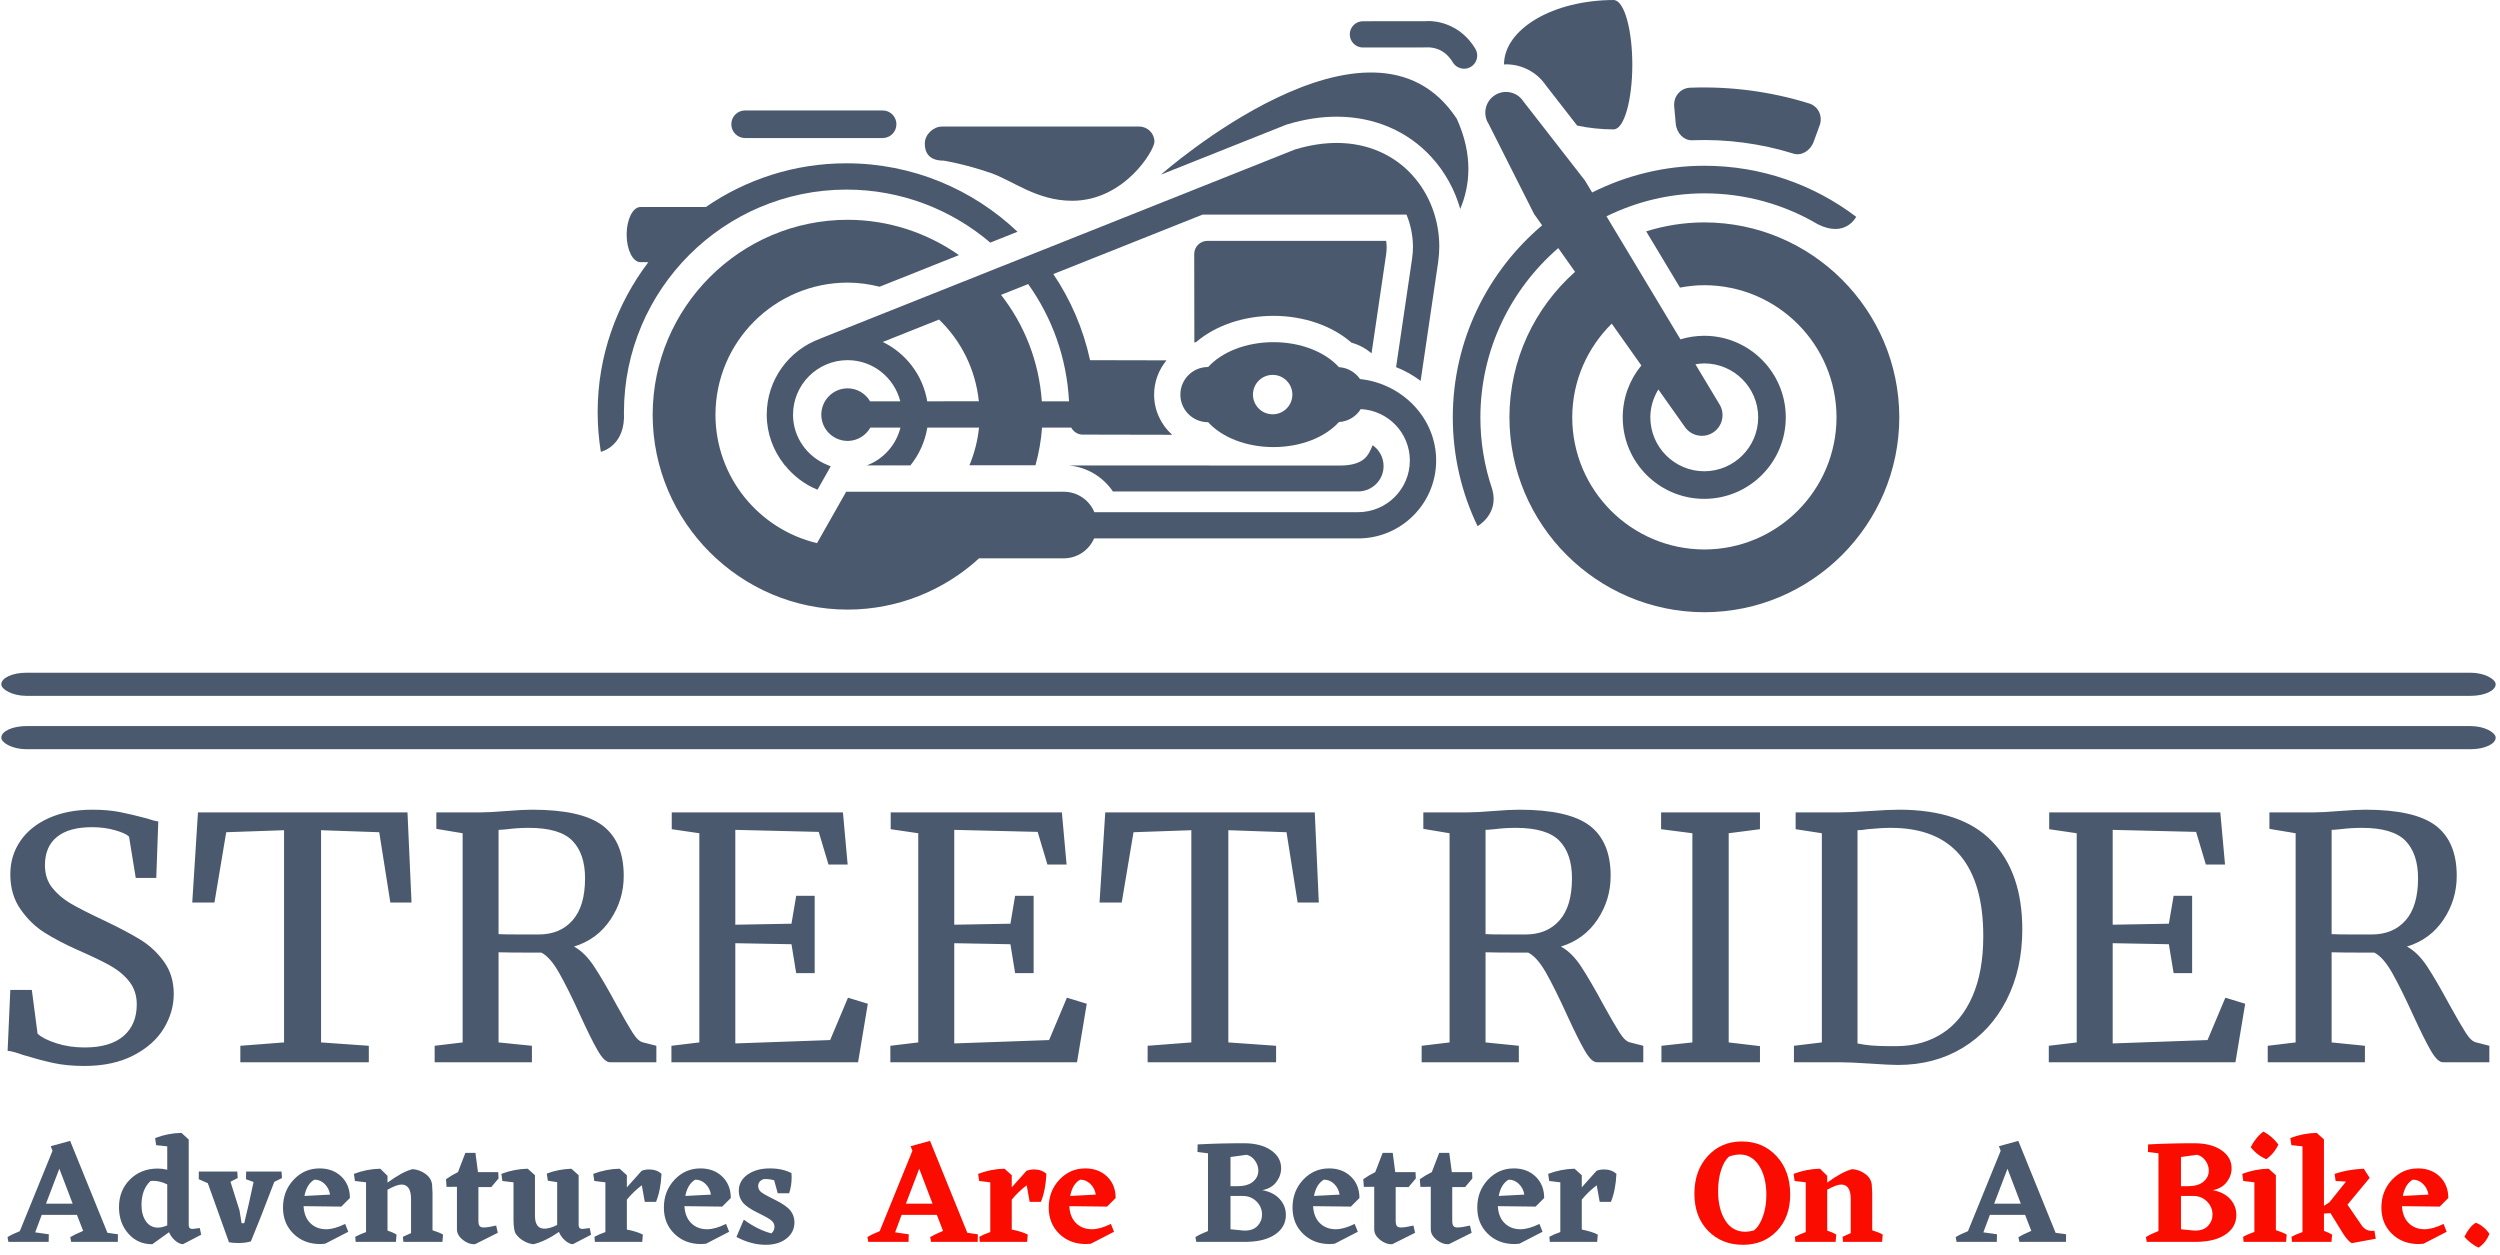 <svg xmlns="http://www.w3.org/2000/svg" version="1.1" xmlns:xlink="http://www.w3.org/1999/xlink" xmlns:svgjs="http://svgjs.dev/svgjs" width="1500" height="753" viewBox="0 0 1500 753"><g transform="matrix(1,0,0,1,-0.909,-0.69)"><svg viewBox="0 0 396 199" data-background-color="#ffffff" preserveAspectRatio="xMidYMid meet" height="753" width="1500" xmlns="http://www.w3.org/2000/svg" xmlns:xlink="http://www.w3.org/1999/xlink"><g id="tight-bounds" transform="matrix(1,0,0,1,0.24,0.182)"><svg viewBox="0 0 395.52 198.636" height="198.636" width="395.52"><g><svg viewBox="0 0 397.498 199.629" height="198.636" width="395.52"><g><rect width="397.498" height="3.683" x="0" y="107.205" fill="#4a596d" opacity="1" stroke-width="0" stroke="transparent" fill-opacity="1" class="rect-qz-0" data-fill-palette-color="primary" rx="1%" id="qz-0" data-palette-color="#4a596d"></rect></g><g><rect width="397.498" height="3.683" x="0" y="115.709" fill="#4a596d" opacity="1" stroke-width="0" stroke="transparent" fill-opacity="1" class="rect-qz-1" data-fill-palette-color="primary" rx="1%" id="qz-1" data-palette-color="#4a596d"></rect></g><g transform="matrix(1,0,0,1,0.989,129.032)"><svg viewBox="0 0 395.52 70.596" height="70.596" width="395.52"><g id="textblocktransform"><svg viewBox="0 0 395.52 70.596" height="70.596" width="395.52" id="textblock"><g><svg viewBox="0 0 395.52 40.838" height="40.838" width="395.52"><g transform="matrix(1,0,0,1,0,0)"><svg width="395.52" viewBox="3.1 -37.55 368.97 38.1" height="40.838" data-palette-color="#4a596d"><path d="M14.5 0.55Q11.9 0.55 9.85 0.1 7.8-0.35 5.35-1.1L5.35-1.1Q3.85-1.65 3.1-1.7L3.1-1.7 3.5-10.75 6.7-10.75 7.55-4.25Q8.4-3.45 10.33-2.83 12.25-2.2 14.55-2.2L14.55-2.2Q18.35-2.2 20.33-3.9 22.3-5.6 22.3-8.6L22.3-8.6Q22.3-10.55 21.23-11.95 20.15-13.35 18.38-14.35 16.6-15.35 13.5-16.7L13.5-16.7Q10.7-17.95 8.63-19.25 6.55-20.55 5.03-22.73 3.5-24.9 3.5-27.95L3.5-27.95Q3.5-30.7 4.98-32.88 6.45-35.05 9.22-36.3 12-37.55 15.7-37.55L15.7-37.55Q18-37.55 19.78-37.2 21.55-36.85 23.8-36.25L23.8-36.25Q24.8-35.9 25.5-35.8L25.5-35.8 25.2-27.4 22.15-27.4 21.15-33.55Q20.65-34.05 19.07-34.5 17.5-34.95 15.65-34.95L15.65-34.95Q12.2-34.95 10.43-33.5 8.65-32.05 8.65-29.3L8.65-29.3Q8.65-27.3 9.73-25.95 10.8-24.6 12.4-23.65 14-22.7 17.5-21.05L17.5-21.05Q20.75-19.5 22.8-18.25 24.85-17 26.33-14.98 27.8-12.95 27.8-10.15L27.8-10.15Q27.8-7.5 26.33-5.05 24.85-2.6 21.83-1.03 18.8 0.55 14.5 0.55L14.5 0.55ZM44.2-2.95L44.2-34.5 35.6-34.2 33.85-23.75 30.55-23.75 31.4-37.15 62.55-37.15 63.15-23.75 60-23.75 58.35-34.2 49.7-34.5 49.7-2.95 56.8-2.45 56.8 0 37.7 0 37.7-2.45 44.2-2.95ZM66.59 0L66.59-2.45 70.75-2.95 70.75-34.05 66.84-34.7 66.84-37.15 73.39-37.15Q74.8-37.15 77.2-37.35L77.2-37.35Q79.7-37.55 81.09-37.55L81.09-37.55Q88.45-37.55 91.57-35.18 94.7-32.8 94.7-27.7L94.7-27.7Q94.7-24.15 92.72-21.2 90.75-18.25 87.3-17.2L87.3-17.2Q88.9-16.35 90.27-14.28 91.65-12.2 93.65-8.5L93.65-8.5Q95.2-5.7 96.02-4.4 96.84-3.1 97.59-2.95L97.59-2.95 99.55-2.45 99.55 0 92.65 0Q91.84 0 90.84-1.73 89.84-3.45 88.2-7.05L88.2-7.05Q86.4-11 85.07-13.33 83.75-15.65 82.45-16.3L82.45-16.3Q77.09-16.3 76.09-16.35L76.09-16.35 76.09-2.95 81.05-2.45 81.05 0 66.59 0ZM82.05-19Q85.25-19 87.09-21.1 88.95-23.2 88.95-27.35L88.95-27.35Q88.95-31 87.07-32.93 85.2-34.85 80.59-34.85L80.59-34.85Q79-34.85 77.4-34.65L77.4-34.65Q76.4-34.55 76.09-34.55L76.09-34.55 76.09-19.05Q76.84-19 79.2-19L79.2-19 82.05-19ZM105.94-2.95L105.94-34.05 101.84-34.65 101.84-37.15 127.29-37.15 127.99-29.4 125.14-29.4 123.69-34.25 111.29-34.55 111.29-20.45 119.64-20.6 120.34-24.75 123.09-24.75 123.09-13.25 120.34-13.25 119.64-17.55 111.29-17.7 111.29-2.8 125.39-3.3 128.04-9.6 130.99-8.7 129.54 0 101.79 0 101.79-2.45 105.94-2.95ZM138.49-2.95L138.49-34.05 134.39-34.65 134.39-37.15 159.84-37.15 160.54-29.4 157.69-29.4 156.24-34.25 143.84-34.55 143.84-20.45 152.19-20.6 152.89-24.75 155.64-24.75 155.64-13.25 152.89-13.25 152.19-17.55 143.84-17.7 143.84-2.8 157.94-3.3 160.59-9.6 163.54-8.7 162.09 0 134.34 0 134.34-2.45 138.49-2.95ZM179.09-2.95L179.09-34.5 170.49-34.2 168.74-23.75 165.44-23.75 166.29-37.15 197.44-37.15 198.04-23.75 194.89-23.75 193.24-34.2 184.59-34.5 184.59-2.95 191.69-2.45 191.69 0 172.59 0 172.59-2.45 179.09-2.95ZM213.33 0L213.33-2.45 217.48-2.95 217.48-34.05 213.58-34.7 213.58-37.15 220.13-37.15Q221.53-37.15 223.93-37.35L223.93-37.35Q226.43-37.55 227.83-37.55L227.83-37.55Q235.18-37.55 238.31-35.18 241.43-32.8 241.43-27.7L241.43-27.7Q241.43-24.15 239.46-21.2 237.48-18.25 234.03-17.2L234.03-17.2Q235.63-16.35 237.01-14.28 238.38-12.2 240.38-8.5L240.38-8.5Q241.93-5.7 242.76-4.4 243.58-3.1 244.33-2.95L244.33-2.95 246.28-2.45 246.28 0 239.38 0Q238.58 0 237.58-1.73 236.58-3.45 234.93-7.05L234.93-7.05Q233.13-11 231.81-13.33 230.48-15.65 229.18-16.3L229.18-16.3Q223.83-16.3 222.83-16.35L222.83-16.35 222.83-2.95 227.78-2.45 227.78 0 213.33 0ZM228.78-19Q231.98-19 233.83-21.1 235.68-23.2 235.68-27.35L235.68-27.35Q235.68-31 233.81-32.93 231.93-34.85 227.33-34.85L227.33-34.85Q225.73-34.85 224.13-34.65L224.13-34.65Q223.13-34.55 222.83-34.55L222.83-34.55 222.83-19.05Q223.58-19 225.93-19L225.93-19 228.78-19ZM253.58-2.95L253.58-34.05 248.93-34.65 248.93-37.15 263.63-37.15 263.63-34.65 258.98-34.05 258.98-2.95 263.63-2.4 263.63 0 248.98 0 248.98-2.45 253.58-2.95ZM272.83-2.95L272.83-34.05 268.93-34.65 268.93-37.15 275.48-37.15Q277.03-37.15 279.93-37.35L279.93-37.35Q282.83-37.55 284.28-37.55L284.28-37.55Q293.58-37.55 298.1-32.88 302.63-28.2 302.63-19.75L302.63-19.75Q302.63-13.85 300.3-9.28 297.98-4.7 293.78-2.15 289.58 0.4 284.13 0.4L284.13 0.4Q282.93 0.4 280.03 0.2L280.03 0.2Q277.03 0 275.53 0L275.53 0 268.68 0 268.68-2.45 272.83-2.95ZM278.13-2.8Q279.88-2.4 282.63-2.4L282.63-2.4 284.13-2.4Q287.88-2.45 290.75-4.3 293.63-6.15 295.23-9.83 296.83-13.5 296.83-18.75L296.83-18.75Q296.83-26.65 293.4-30.75 289.98-34.85 283.08-34.85L283.08-34.85Q281.63-34.85 279.63-34.65L279.63-34.65Q278.78-34.5 278.13-34.5L278.13-34.5 278.13-2.8ZM310.72-2.95L310.72-34.05 306.63-34.65 306.63-37.15 332.07-37.15 332.77-29.4 329.92-29.4 328.47-34.25 316.07-34.55 316.07-20.45 324.42-20.6 325.13-24.75 327.88-24.75 327.88-13.25 325.13-13.25 324.42-17.55 316.07-17.7 316.07-2.8 330.17-3.3 332.82-9.6 335.77-8.7 334.32 0 306.57 0 306.57-2.45 310.72-2.95ZM339.12 0L339.12-2.45 343.27-2.95 343.27-34.05 339.37-34.7 339.37-37.15 345.92-37.15Q347.32-37.15 349.72-37.35L349.72-37.35Q352.22-37.55 353.62-37.55L353.62-37.55Q360.97-37.55 364.1-35.18 367.22-32.8 367.22-27.7L367.22-27.7Q367.22-24.15 365.25-21.2 363.27-18.25 359.82-17.2L359.82-17.2Q361.42-16.35 362.8-14.28 364.17-12.2 366.17-8.5L366.17-8.5Q367.72-5.7 368.55-4.4 369.37-3.1 370.12-2.95L370.12-2.95 372.07-2.45 372.07 0 365.17 0Q364.37 0 363.37-1.73 362.37-3.45 360.72-7.05L360.72-7.05Q358.92-11 357.6-13.33 356.27-15.65 354.97-16.3L354.97-16.3Q349.62-16.3 348.62-16.35L348.62-16.35 348.62-2.95 353.57-2.45 353.57 0 339.12 0ZM354.57-19Q357.77-19 359.62-21.1 361.47-23.2 361.47-27.35L361.47-27.35Q361.47-31 359.6-32.93 357.72-34.85 353.12-34.85L353.12-34.85Q351.52-34.85 349.92-34.65L349.92-34.65Q348.92-34.55 348.62-34.55L348.62-34.55 348.62-19.05Q349.37-19 351.72-19L351.72-19 354.57-19Z" opacity="1" transform="matrix(1,0,0,1,0,0)" fill="#4a596d" class="wordmark-text-0" data-fill-palette-color="primary" id="text-0"></path></svg></g></svg></g><g transform="matrix(1,0,0,1,0,50.479)"><svg viewBox="0 0 395.52 20.117" height="20.117" width="395.52"><g transform="matrix(1,0,0,1,0,0)"><svg width="395.52" viewBox="-1 -37.25 838.25 39.2" height="20.117" data-palette-color="#fa0c00"><g class="slogan-text-1" data-fill-palette-color="secondary" id="text-1"><path d="M32.75-3.05L36.3-2.55 36.25 0 20.5 0 20.2-1.6Q21.6-2.45 24.55-3.7L24.55-3.7 22.45-9.1 10.55-9.1 8.35-3.2 12.95-2.55 12.9 0-0.7 0-1-1.6Q0.5-2.55 3.15-3.6L3.15-3.6 14.2-30.75 13.6-32.3 20.15-34.1 32.75-3.05ZM12-12.9L21-12.9 16.5-24.7 12-12.9ZM63.95-4.65L64.4-2.4 58.25 0.8Q57 0.75 55.62-0.43 54.25-1.6 53.55-3.25L53.55-3.25 47.9 0.8Q43.05 0.85 39.85-2.73 36.65-6.3 36.65-11.7L36.65-11.7Q36.65-17.35 40.35-21.05 44.05-24.75 49.75-24.75L49.75-24.75Q51.35-24.75 52.95-24.35L52.95-24.35 52.95-32.25 49.2-32.65 48.85-35.05Q53.15-36.7 57.75-36.8L57.75-36.8 60.2-34.55 60.2-5.7Q60.2-4.35 61.45-4.35L61.45-4.35 63.95-4.65ZM44.25-12.45L44.25-12.45Q44.25-9.15 45.72-6.98 47.2-4.8 49.8-4.8L49.8-4.8Q51.15-4.8 52.95-5.55L52.95-5.55 52.95-19.4Q50.55-20.6 48.2-20.6L48.2-20.6 47.3-20.55Q44.25-17.7 44.25-12.45ZM91.55-23.75L91.7-21.55 89.1-20.25Q83.85-6.45 81.2-0.15L81.2-0.15Q79.45 0.4 76.9 0.4L76.9 0.4Q75.2 0.4 73.8 0.15L73.8 0.15 66.65-19.8 63.6-21.15 63.6-23.75 76.6-23.75 76.75-21.55 74.3-20.3 77.35-10.65 78.05-6.3 78.95-6.3Q80.45-12.35 82.1-20.2L82.1-20.2 79.55-21.15 79.6-23.75 91.55-23.75ZM114.64-14.8L111.74-11.9 98.99-12.05Q99.19-8.35 101.29-6.3 103.39-4.25 106.64-4.25L106.64-4.25Q109.34-4.25 113.04-6.05L113.04-6.05 114.09-3.4 106.24 0.65 104.64 0.75Q99.14 0.75 95.59-2.73 92.04-6.2 92.04-11.55L92.04-11.55Q92.04-17.15 95.64-20.98 99.24-24.8 104.39-24.8L104.39-24.8Q108.89-24.8 111.77-22.03 114.64-19.25 114.64-14.8L114.64-14.8ZM102.64-21L102.64-21Q100.04-19.5 99.29-15.5L99.29-15.5 107.94-15.95Q107.59-18.1 106.12-19.55 104.64-21 102.64-21ZM142.54-16.55L142.54-3.9Q144.99-3.15 146.09-2.45L146.09-2.45 145.89 0 132.69 0 132.54-1.7 135.29-2.95 135.29-14.45Q135.29-19.35 132.04-19.35L132.04-19.35Q130.49-19.35 127.34-17.6L127.34-17.6 127.34-3.8Q129.09-3.25 130.39-2.45L130.39-2.45 130.19 0 116.59 0 116.44-1.7Q117.79-2.45 120.09-3.3L120.09-3.3 120.09-20.1 116.34-20.55 115.99-22.95Q120.29-24.6 124.89-24.7L124.89-24.7 127.34-22.3 127.34-20Q132.39-23.7 135.79-24.55L135.79-24.55Q138.09-24.4 140.09-23 142.09-21.6 142.39-19.4L142.39-19.4 142.54-16.55ZM159.84-4.85L159.84-4.85Q161.24-4.85 164.04-5.5L164.04-5.5 164.59-3.05 156.89 0.8Q154.74 0.9 152.79-0.65 150.84-2.2 150.79-4.15L150.79-4.15 150.79-18.6 147.29-18.55 147.09-21.15Q148.99-22.5 151.14-23.55L151.14-23.55 153.64-30.05 157.04-30.05 157.89-23.55 164.74-23.55 164.84-21.4 162.39-18.5 158.04-18.5 158.04-7.15Q158.04-5.85 158.44-5.35 158.84-4.85 159.84-4.85ZM195.64-4.65L196.09-2.4 189.94 0.8Q188.69 0.75 187.29-0.48 185.89-1.7 185.24-3.35L185.24-3.35Q180.79-0.25 176.69 0.8L176.69 0.8Q175.14 0.7 173.41-0.25 171.69-1.2 170.64-2.75L170.64-2.75Q169.94-3.8 169.89-7.4L169.89-7.4 169.89-20.1 166.14-20.55 165.79-22.95Q170.09-24.6 174.69-24.7L174.69-24.7 177.14-22.5 177.14-8.8Q177.14-4.45 180.34-4.45L180.34-4.45Q182.14-4.45 184.64-5.7L184.64-5.7 184.64-20.15 181.49-20.65 181.14-23.05Q184.84-24.5 189.44-24.7L189.44-24.7 191.89-22.5 191.89-5.7Q191.89-4.35 193.14-4.35L193.14-4.35 195.64-4.65ZM208.18-18.4L213.18-24Q214.38-24.45 215.68-24.45L215.68-24.45Q218.28-24.45 219.88-22.95L219.88-22.95Q219.63-17.45 218.03-13.5L218.03-13.5 214.23-13.5 213.23-19.1Q210.48-17.05 208.18-14.25L208.18-14.25 208.18-4.15Q211.68-3.45 213.58-2.45L213.58-2.45 213.38 0 197.38 0 197.23-1.7Q198.63-2.5 200.93-3.3L200.93-3.3 200.93-20.1 197.18-20.55 196.83-22.95Q201.13-24.6 205.73-24.7L205.73-24.7 208.18-22.5 208.18-18.4ZM243.28-14.8L240.38-11.9 227.63-12.05Q227.83-8.35 229.93-6.3 232.03-4.25 235.28-4.25L235.28-4.25Q237.98-4.25 241.68-6.05L241.68-6.05 242.73-3.4 234.88 0.65 233.28 0.75Q227.78 0.75 224.23-2.73 220.68-6.2 220.68-11.55L220.68-11.55Q220.68-17.15 224.28-20.98 227.88-24.8 233.03-24.8L233.03-24.8Q237.53-24.8 240.41-22.03 243.28-19.25 243.28-14.8L243.28-14.8ZM231.28-21L231.28-21Q228.68-19.5 227.93-15.5L227.93-15.5 236.58-15.95Q236.23-18.1 234.76-19.55 233.28-21 231.28-21ZM252.53-18.85L252.53-18.85Q252.53-17.8 253.3-17 254.08-16.2 258.03-14.28 261.98-12.35 263.38-10.6 264.78-8.85 264.78-6.6L264.78-6.6Q264.78-3.25 262.1-1.13 259.43 1 255.08 1L255.08 1Q250.18 1 245.18-1.65L245.18-1.65 247.68-7.5Q252.28-4.1 256.98-2.85L256.98-2.85Q258.03-3.75 258.03-5.1L258.03-5.1Q258.03-6.25 257.13-7.1 256.23-7.95 252.43-9.8 248.63-11.65 247.3-13.33 245.98-15 245.98-17.2L245.98-17.2Q245.98-20.6 248.93-22.7 251.88-24.8 256.48-24.8L256.48-24.8Q260.78-24.8 263.78-23.2L263.78-23.2 263.83-21.8Q263.83-18.9 262.98-16.4L262.98-16.4 259.13-16.4 257.93-20.8Q256.03-21.3 254.43-21.2L254.43-21.2Q252.53-20.55 252.53-18.85Z" fill="#4a596d" data-fill-palette-color="primary"></path><path d="M323.17-3.05L326.72-2.55 326.67 0 310.92 0 310.62-1.6Q312.02-2.45 314.97-3.7L314.97-3.7 312.87-9.1 300.97-9.1 298.77-3.2 303.37-2.55 303.32 0 289.72 0 289.42-1.6Q290.92-2.55 293.57-3.6L293.57-3.6 304.62-30.75 304.02-32.3 310.57-34.1 323.17-3.05ZM302.42-12.9L311.42-12.9 306.92-24.7 302.42-12.9ZM338.17-18.4L343.17-24Q344.37-24.45 345.67-24.45L345.67-24.45Q348.27-24.45 349.87-22.95L349.87-22.95Q349.62-17.45 348.02-13.5L348.02-13.5 344.22-13.5 343.22-19.1Q340.47-17.05 338.17-14.25L338.17-14.25 338.17-4.15Q341.67-3.45 343.57-2.45L343.57-2.45 343.37 0 327.37 0 327.22-1.7Q328.62-2.5 330.92-3.3L330.92-3.3 330.92-20.1 327.17-20.55 326.82-22.95Q331.12-24.6 335.72-24.7L335.72-24.7 338.17-22.5 338.17-18.4ZM373.26-14.8L370.36-11.9 357.61-12.05Q357.81-8.35 359.91-6.3 362.01-4.25 365.26-4.25L365.26-4.25Q367.96-4.25 371.66-6.05L371.66-6.05 372.71-3.4 364.86 0.65 363.26 0.75Q357.76 0.75 354.21-2.73 350.66-6.2 350.66-11.55L350.66-11.55Q350.66-17.15 354.26-20.98 357.86-24.8 363.01-24.8L363.01-24.8Q367.51-24.8 370.39-22.03 373.26-19.25 373.26-14.8L373.26-14.8ZM361.26-21L361.26-21Q358.66-19.5 357.91-15.5L357.91-15.5 366.56-15.95Q366.21-18.1 364.74-19.55 363.26-21 361.26-21Z" fill="#fa0c00" data-fill-palette-color="secondary"></path><path d="M422.8-17.45L422.8-17.45Q426.6-16.75 428.67-14.45 430.75-12.15 430.75-9.1L430.75-9.1Q430.75-5.05 427.27-2.6 423.8-0.15 417.8 0L417.8 0 400.5 0 400.2-1.6Q401.65-2.55 404.45-3.65L404.45-3.65 404.45-29.9 400.9-30.35 400.95-32.9Q408.25-33.3 416.55-33.3L416.55-33.3Q422.25-33.3 425.7-30.95 429.15-28.6 429.15-24.85L429.15-24.85Q429.15-22.35 427.52-20.2 425.9-18.05 422.8-17.45ZM417.5-29.4L412.05-28.65 412.05-18.8 414.35-18.8Q417.9-18.8 419.67-20.33 421.45-21.85 421.45-24.05L421.45-24.05Q421.45-25.85 420.32-27.43 419.2-29 417.5-29.4L417.5-29.4ZM412.05-4.25L416.05-3.85 416.9-3.8Q419.7-3.8 421.2-5.4 422.7-7 422.7-9.2L422.7-9.2Q422.7-11.75 420.87-13.6 419.05-15.45 416.3-15.5L416.3-15.5 412.05-15.5 412.05-4.25ZM455.6-14.8L452.7-11.9 439.95-12.05Q440.15-8.35 442.25-6.3 444.35-4.25 447.6-4.25L447.6-4.25Q450.3-4.25 453.99-6.05L453.99-6.05 455.05-3.4 447.2 0.65 445.6 0.75Q440.1 0.75 436.55-2.73 433-6.2 433-11.55L433-11.55Q433-17.15 436.6-20.98 440.2-24.8 445.35-24.8L445.35-24.8Q449.85-24.8 452.72-22.03 455.6-19.25 455.6-14.8L455.6-14.8ZM443.6-21L443.6-21Q441-19.5 440.25-15.5L440.25-15.5 448.9-15.95Q448.55-18.1 447.07-19.55 445.6-21 443.6-21ZM469.64-4.85L469.64-4.85Q471.04-4.85 473.84-5.5L473.84-5.5 474.39-3.05 466.69 0.8Q464.54 0.9 462.59-0.65 460.64-2.2 460.59-4.15L460.59-4.15 460.59-18.6 457.09-18.55 456.89-21.15Q458.79-22.5 460.94-23.55L460.94-23.55 463.44-30.05 466.84-30.05 467.69-23.55 474.54-23.55 474.64-21.4 472.19-18.5 467.84-18.5 467.84-7.15Q467.84-5.85 468.24-5.35 468.64-4.85 469.64-4.85ZM488.74-4.85L488.74-4.85Q490.14-4.85 492.94-5.5L492.94-5.5 493.49-3.05 485.79 0.8Q483.64 0.9 481.69-0.65 479.74-2.2 479.69-4.15L479.69-4.15 479.69-18.6 476.19-18.55 475.99-21.15Q477.89-22.5 480.04-23.55L480.04-23.55 482.54-30.05 485.94-30.05 486.79-23.55 493.64-23.55 493.74-21.4 491.29-18.5 486.94-18.5 486.94-7.15Q486.94-5.85 487.34-5.35 487.74-4.85 488.74-4.85ZM517.99-14.8L515.09-11.9 502.34-12.05Q502.54-8.35 504.64-6.3 506.74-4.25 509.99-4.25L509.99-4.25Q512.69-4.25 516.39-6.05L516.39-6.05 517.44-3.4 509.59 0.65 507.99 0.75Q502.49 0.75 498.94-2.73 495.39-6.2 495.39-11.55L495.39-11.55Q495.39-17.15 498.99-20.98 502.59-24.8 507.74-24.8L507.74-24.8Q512.24-24.8 515.11-22.03 517.99-19.25 517.99-14.8L517.99-14.8ZM505.99-21L505.99-21Q503.39-19.5 502.64-15.5L502.64-15.5 511.29-15.95Q510.94-18.1 509.46-19.55 507.99-21 505.99-21ZM530.69-18.4L535.69-24Q536.89-24.45 538.19-24.45L538.19-24.45Q540.79-24.45 542.39-22.95L542.39-22.95Q542.14-17.45 540.54-13.5L540.54-13.5 536.74-13.5 535.74-19.1Q532.99-17.05 530.69-14.25L530.69-14.25 530.69-4.15Q534.19-3.45 536.09-2.45L536.09-2.45 535.89 0 519.89 0 519.74-1.7Q521.14-2.5 523.44-3.3L523.44-3.3 523.44-20.1 519.69-20.55 519.34-22.95Q523.64-24.6 528.24-24.7L528.24-24.7 530.69-22.5 530.69-18.4Z" fill="#4a596d" data-fill-palette-color="primary"></path><path d="M584.73-33.9L584.73-33.9Q591.88-33.9 596.48-28.93 601.08-23.95 601.08-16L601.08-16Q601.08-8.35 596.6-3.68 592.13 1 585.13 1L585.13 1Q577.93 1 573.33-3.75 568.73-8.5 568.73-16.25L568.73-16.25Q568.73-24.05 573.25-28.98 577.78-33.9 584.73-33.9ZM580.43-28.8L580.43-28.8Q578.78-27.4 577.75-24.25 576.73-21.1 576.73-17.15L576.73-17.15Q576.73-11.1 579.13-7.25 581.53-3.4 585.98-3.4L585.98-3.4Q587.13-3.4 588.83-3.85L588.83-3.85Q590.73-5.35 591.88-8.6 593.03-11.85 593.03-15.85L593.03-15.85Q593.03-21.9 590.58-25.7 588.13-29.5 584.08-29.5L584.08-29.5Q582.38-29.5 580.43-28.8ZM628.78-16.55L628.78-3.9Q631.23-3.15 632.33-2.45L632.33-2.45 632.12 0 618.93 0 618.78-1.7 621.53-2.95 621.53-14.45Q621.53-19.35 618.28-19.35L618.28-19.35Q616.73-19.35 613.58-17.6L613.58-17.6 613.58-3.8Q615.33-3.25 616.63-2.45L616.63-2.45 616.43 0 602.83 0 602.68-1.7Q604.03-2.45 606.33-3.3L606.33-3.3 606.33-20.1 602.58-20.55 602.23-22.95Q606.53-24.6 611.13-24.7L611.13-24.7 613.58-22.3 613.58-20Q618.63-23.7 622.03-24.55L622.03-24.55Q624.33-24.4 626.33-23 628.33-21.6 628.62-19.4L628.62-19.4 628.78-16.55Z" fill="#fa0c00" data-fill-palette-color="secondary"></path><path d="M690.72-3.05L694.27-2.55 694.22 0 678.47 0 678.17-1.6Q679.57-2.45 682.52-3.7L682.52-3.7 680.42-9.1 668.52-9.1 666.32-3.2 670.92-2.55 670.87 0 657.27 0 656.97-1.6Q658.47-2.55 661.12-3.6L661.12-3.6 672.17-30.75 671.57-32.3 678.12-34.1 690.72-3.05ZM669.97-12.9L678.97-12.9 674.47-24.7 669.97-12.9Z" fill="#4a596d" data-fill-palette-color="primary"></path><path d="M743.81-17.45L743.81-17.45Q747.61-16.75 749.68-14.45 751.76-12.15 751.76-9.1L751.76-9.1Q751.76-5.05 748.28-2.6 744.81-0.15 738.81 0L738.81 0 721.51 0 721.21-1.6Q722.66-2.55 725.46-3.65L725.46-3.65 725.46-29.9 721.91-30.35 721.96-32.9Q729.26-33.3 737.56-33.3L737.56-33.3Q743.26-33.3 746.71-30.95 750.16-28.6 750.16-24.85L750.16-24.85Q750.16-22.35 748.53-20.2 746.91-18.05 743.81-17.45ZM738.51-29.4L733.06-28.65 733.06-18.8 735.36-18.8Q738.91-18.8 740.68-20.33 742.46-21.85 742.46-24.05L742.46-24.05Q742.46-25.85 741.33-27.43 740.21-29 738.51-29.4L738.51-29.4ZM733.06-4.25L737.06-3.85 737.91-3.8Q740.71-3.8 742.21-5.4 743.71-7 743.71-9.2L743.71-9.2Q743.71-11.75 741.88-13.6 740.06-15.45 737.31-15.5L737.31-15.5 733.06-15.5 733.06-4.25ZM761.86-27.9L761.86-27.9Q758.71-29.3 756.61-31.95L756.61-31.95Q758.26-35.25 760.91-37.25L760.91-37.25Q763.91-35.65 765.96-32.85L765.96-32.85Q764.56-29.85 761.86-27.9ZM765.11-22.5L765.11-3.95Q767.46-3.2 768.76-2.45L768.76-2.45 768.56 0 754.21 0 754.06-1.7Q755.56-2.55 757.86-3.35L757.86-3.35 757.86-20.1 754.11-20.55 753.76-22.95Q758.06-24.6 762.66-24.7L762.66-24.7 765.11-22.5ZM798.4-3.75L798.85-1.05 790.75 0.45Q789.55-0.15 787.9-2.65L787.9-2.65 783.55-9.7 781.35-9.55 781.35-3.7Q783.05-3.1 784.1-2.45L784.1-2.45 783.9 0 770.55 0 770.4-1.7Q771.8-2.5 774.1-3.3L774.1-3.3 774.1-32.25 770.35-32.65 770-35.05Q774.3-36.7 778.9-36.8L778.9-36.8 781.35-34.6 781.35-12.15 783.2-13.35 788.8-20.35 785.3-20.55 784.95-22.95Q789.3-24.45 794.8-24.7L794.8-24.7 796.8-21.6 789.3-12.55 794.2-5.4Q795.5-3.7 797.5-3.7L797.5-3.7 798.4-3.75ZM823.35-14.8L820.45-11.9 807.7-12.05Q807.9-8.35 810-6.3 812.1-4.25 815.35-4.25L815.35-4.25Q818.05-4.25 821.75-6.05L821.75-6.05 822.8-3.4 814.95 0.65 813.35 0.75Q807.85 0.75 804.3-2.73 800.75-6.2 800.75-11.55L800.75-11.55Q800.75-17.15 804.35-20.98 807.95-24.8 813.1-24.8L813.1-24.8Q817.6-24.8 820.48-22.03 823.35-19.25 823.35-14.8L823.35-14.8ZM811.35-21L811.35-21Q808.75-19.5 808-15.5L808-15.5 816.65-15.95Q816.3-18.1 814.83-19.55 813.35-21 811.35-21ZM833.6 1.95L833.6 1.95Q832.45 1.5 831 0.38 829.55-0.75 828.8-1.75L828.8-1.75Q830.55-5.25 832.65-6.45L832.65-6.45Q835.2-5.5 837.25-2.75L837.25-2.75Q836.1 0.25 833.6 1.95Z" fill="#fa0c00" data-fill-palette-color="secondary"></path></g></svg></g></svg></g></svg></g></svg></g><g transform="matrix(1,0,0,1,95.034,0)"><svg viewBox="0 0 207.429 97.564" height="97.564" width="207.429"><g><svg version="1.1" xmlns="http://www.w3.org/2000/svg" xmlns:xlink="http://www.w3.org/1999/xlink" x="0" y="0" viewBox="0 0 100 47.035" enable-background="new 0 0 100 47.035" xml:space="preserve" width="207.429" height="97.564" class="icon-icon-0" data-fill-palette-color="accent" id="icon-0"><path fill="#4a596d" d="M43.279 13.414l9.528-3.797 0.082-0.032 0.138-0.042c1.277-0.385 2.538-0.579 3.748-0.579 2.897 0 5.488 1.117 7.318 3.146 1.019 1.124 1.756 2.474 2.177 3.938 0.721-1.712 1.035-4.059-0.267-6.924C59.432-0.882 43.279 13.414 43.279 13.414z" data-fill-palette-color="accent"></path><path fill="#4a596d" d="M42.775 10.891c0 0.644-2.296 4.534-6.33 4.534-2.704 0-4.562-1.556-6.247-2.136-2.045-0.704-3.612-0.947-3.612-0.947-1.117 0-1.453-0.596-1.453-1.309 0-0.712 0.665-1.309 1.309-1.309h15.164C42.253 9.724 42.775 10.245 42.775 10.891L42.775 10.891z" data-fill-palette-color="accent"></path><path fill="#4a596d" d="M11.327 10.606c-0.585 0-1.059-0.476-1.059-1.062l0 0c0-0.584 0.474-1.059 1.059-1.059l0 0h10.567c0.584 0 1.059 0.474 1.059 1.059l0 0c0 0.585-0.474 1.062-1.059 1.062l0 0H11.327L11.327 10.606z" data-fill-palette-color="accent"></path><path fill="#4a596d" d="M39.583 37.755l18.843-0.001c1.081-0.002 1.953-0.874 1.953-1.943-0.001-0.671-0.333-1.255-0.839-1.608-0.296 0.656-0.523 1.55-2.501 1.563-2.884 0-12.786-0.004-20.86-0.008C37.595 35.879 38.826 36.639 39.583 37.755z" data-fill-palette-color="accent"></path><path fill="#4a596d" d="M19.107 12.545c-4.005 0.001-7.722 1.245-10.796 3.358-1.351 0-5.036 0.002-5.036 0.002-0.578 0.012-1.044 0.948-1.048 2.104 0 0.003 0 0.005 0 0.008 0 0.001 0 0.001 0 0.002s0 0.002 0 0.003c0 1.163 0.468 2.104 1.049 2.118l0.618 0.001C1.462 23.349 0.001 27.33 0 31.656c0 1.039 0.083 2.059 0.244 3.054 0 0 1.924-0.41 1.776-3.054 0.016-9.421 7.668-17.076 17.088-17.091 4.215 0 8.072 1.536 11.055 4.074l2.092-0.834C28.827 14.551 24.197 12.545 19.107 12.545z" data-fill-palette-color="accent"></path><path fill="#4a596d" d="M79.488 4.97c0-2.704-0.618-4.894-1.387-4.959C78.101 0.01 78.092 0 78.092 0c-0.009 0-0.016 0-0.022 0-0.001 0-0.001 0-0.002 0s-0.001 0.001-0.002 0.001c-4.657 0.008-8.42 2.22-8.436 4.954 0.053-0.002 0.104-0.012 0.155-0.012 1.233 0 2.373 0.603 3.063 1.616l2.405 3.09c0.88 0.185 1.821 0.289 2.807 0.292 0.002 0 0.004 0.002 0.006 0.002s0.003-0.001 0.005-0.001c0.006 0 0.014 0.001 0.021 0.001 0 0 0.008-0.01 0.009-0.011C78.868 9.868 79.488 7.676 79.488 4.97z" data-fill-palette-color="accent"></path><path fill="#4a596d" d="M60.573 19.559c0.029-0.208 0.043-0.42 0.043-0.618-0.002-0.146-0.023-0.291-0.038-0.436H46.842c-0.557 0-1.01 0.453-1.01 1.009 0 0 0.007 4.405 0.01 6.805 0.049-0.015 0.096-0.036 0.146-0.048 1.483-1.266 3.638-2.006 5.932-2.006 2.329 0 4.509 0.761 5.995 2.062 0.577 0.156 1.095 0.443 1.539 0.815L60.573 19.559z" data-fill-palette-color="accent"></path><path fill="#4a596d" d="M65.699 4.79c-0.663-1.098-1.578-1.136-1.886-1.152l0 0c-0.044-0.002-0.044 0-0.044 0l0 0-0.057 0.006-4.918 0.005V3.65c-0.558 0-1.011-0.451-1.011-1.008l0 0c-0.002-0.558 0.449-1.01 1.007-1.01l0 0 4.796-0.005c0.052-0.004 0.128-0.008 0.227-0.008l0 0c0.632-0.017 2.471 0.221 3.618 2.129l0 0c0.286 0.478 0.131 1.098-0.346 1.388l0 0c-0.162 0.097-0.342 0.144-0.52 0.144l0 0C66.224 5.278 65.889 5.104 65.699 4.79L65.699 4.79z" data-fill-palette-color="accent"></path><path fill="#4a596d" d="M58.568 29.119c-0.36-0.52-0.946-0.873-1.619-0.911-1.041-1.151-2.899-1.921-5.029-1.921-2.123 0-3.977 0.765-5.019 1.909h-0.012c-1.172 0-2.122 0.948-2.122 2.121 0 1.168 0.948 2.119 2.122 2.119h0.012c1.041 1.145 2.896 1.911 5.019 1.911 2.13 0 3.988-0.771 5.029-1.923 0.709-0.04 1.323-0.429 1.677-0.996 2.099 0.108 3.768 1.825 3.772 3.953-0.005 2.189-1.778 3.963-3.97 3.967H38.158c-0.385-0.933-1.298-1.571-2.365-1.571h-16.7l-2.24 3.95c-4.469-1.065-7.794-5.068-7.803-9.862 0.011-5.607 4.546-10.143 10.152-10.154 0.85 0.001 1.67 0.12 2.458 0.317l6.096-2.429c-2.428-1.7-5.374-2.708-8.557-2.714C10.948 16.898 4.24 23.604 4.225 31.861c0.015 8.254 6.723 14.959 14.976 14.973 3.891-0.007 7.435-1.498 10.098-3.938h6.494c1.052 0 1.952-0.621 2.347-1.531h20.29c3.306 0 5.988-2.68 5.988-5.986C64.418 32.114 61.812 29.466 58.568 29.119zM51.858 31.829c-0.836 0-1.514-0.678-1.514-1.514 0-0.838 0.678-1.514 1.514-1.514s1.514 0.676 1.514 1.514C53.372 31.151 52.694 31.829 51.858 31.829z" data-fill-palette-color="accent"></path><path fill="#4a596d" d="M85.025 17.086c-1.557 0.002-3.057 0.245-4.47 0.688l2.596 4.321c0.608-0.115 1.233-0.183 1.874-0.184 5.604 0.011 10.14 4.547 10.152 10.153-0.013 5.604-4.549 10.141-10.152 10.15-5.604-0.01-10.143-4.547-10.152-10.15 0.005-2.824 1.173-5.362 3.035-7.199l2.275 3.213c-0.895 1.083-1.431 2.472-1.431 3.987 0 3.456 2.802 6.26 6.263 6.26 3.458-0.002 6.261-2.804 6.263-6.26-0.002-3.461-2.805-6.266-6.263-6.268-0.637 0-1.251 0.097-1.829 0.273l-5.682-9.452c2.274-1.115 4.819-1.76 7.52-1.764 3.177 0 6.148 0.862 8.704 2.368 2.14 1.086 2.96-0.565 2.96-0.565-3.243-2.461-7.289-3.923-11.664-3.923-3.101 0-6.022 0.751-8.622 2.053l-0.552-0.918L71.12 7.79c-0.479-0.738-1.462-0.948-2.201-0.471-0.735 0.477-0.946 1.462-0.47 2.199l3.493 6.921 0.618 0.872c-4.191 3.549-6.862 8.839-6.863 14.752 0 2.989 0.686 5.828 1.903 8.358 0 0 1.674-0.924 1.125-2.84-0.589-1.731-0.909-3.589-0.909-5.52 0.01-5.195 2.335-9.846 5.983-13.002l1.291 1.824c-3.085 2.743-5.035 6.732-5.043 11.179 0.015 8.253 6.723 14.959 14.976 14.973 8.256-0.014 14.961-6.72 14.977-14.973C99.986 23.809 93.281 17.099 85.025 17.086zM81.489 29.921l2.007 2.836c0.305 0.471 0.815 0.726 1.336 0.726 0.296 0 0.596-0.082 0.861-0.255 0.736-0.478 0.948-1.462 0.473-2.198l-1.829-3.042c0.222-0.038 0.446-0.068 0.679-0.069 2.286 0.006 4.137 1.857 4.143 4.147-0.006 2.282-1.856 4.134-4.143 4.14-2.287-0.006-4.139-1.857-4.143-4.14h-0.002C80.875 31.275 81.106 30.548 81.489 29.921z" data-fill-palette-color="accent"></path><g fill="#4a596d" data-fill-palette-color="accent"><path fill="#4a596d" d="M93.415 10.905c-0.261 0.696-0.946 1.083-1.537 0.9-2.522-0.787-5.161-1.133-7.801-1.03-0.618 0.025-1.178-0.528-1.251-1.267-0.04-0.447-0.078-0.893-0.12-1.341-0.069-0.74 0.47-1.397 1.211-1.428 3.102-0.121 6.202 0.288 9.164 1.21 0.709 0.221 1.059 0.996 0.797 1.694C93.724 10.063 93.57 10.485 93.415 10.905z" data-fill-palette-color="accent"></path></g><path fill="#4a596d" d="M62.592 13.462c-1.349-1.498-3.373-2.486-5.817-2.48-0.994 0-2.053 0.159-3.168 0.493l-0.054 0.017L17.096 26.015l0.002 0.006c-2.396 0.863-4.108 3.148-4.109 5.841 0.001 1.447 0.509 2.765 1.338 3.819l0 0c0 0.001 0.001 0.001 0.002 0.002 0.019 0.023 0.031 0.049 0.049 0.071h0.015c0.661 0.814 1.506 1.47 2.495 1.867l0.484-0.853 0.533-0.942c-0.086-0.029-0.168-0.068-0.25-0.105-1.543-0.618-2.642-2.1-2.646-3.86 0.004-2.317 1.879-4.19 4.193-4.192 1.957 0.002 3.585 1.348 4.048 3.162H20.93c-0.351-0.594-0.989-0.995-1.728-0.996-1.115 0.002-2.018 0.905-2.02 2.023 0.002 1.093 0.871 1.979 1.956 2.015h0.129c0.724-0.023 1.346-0.432 1.683-1.023h2.312c-0.332 1.34-1.303 2.42-2.581 2.905h3.345c0.666-0.822 1.123-1.815 1.3-2.905h3.971c-0.102 1.018-0.358 1.987-0.736 2.896h5.075c0.254-0.936 0.435-1.899 0.504-2.896h2.243c0.169 0.315 0.493 0.539 0.878 0.539l6.877 0.014c-0.85-0.758-1.388-1.859-1.388-3.086 0-1 0.359-1.916 0.952-2.633l-5.872-0.013c-0.522-2.402-1.491-4.642-2.824-6.616l11.468-4.568H62.14c0.315 0.761 0.486 1.591 0.497 2.439 0.002 0.304-0.022 0.615-0.065 0.927l-1.232 8.353c0.68 0.267 1.312 0.623 1.886 1.056l1.345-9.122c0.057-0.405 0.088-0.809 0.088-1.214C64.654 16.929 63.947 14.958 62.592 13.462zM25.32 30.831c-0.338-2.012-1.637-3.694-3.415-4.559l4.323-1.723c1.686 1.621 2.803 3.82 3.057 6.28L25.32 30.831 25.32 30.831zM36.213 30.831h-2.089c-0.216-3.069-1.344-5.89-3.133-8.178l2.082-0.829C34.909 24.394 36.04 27.483 36.213 30.831z" data-fill-palette-color="accent"></path></svg></g></svg></g><g></g></svg></g><defs></defs></svg><rect width="395.52" height="198.636" fill="none" stroke="none" visibility="hidden"></rect></g></svg></g></svg>
